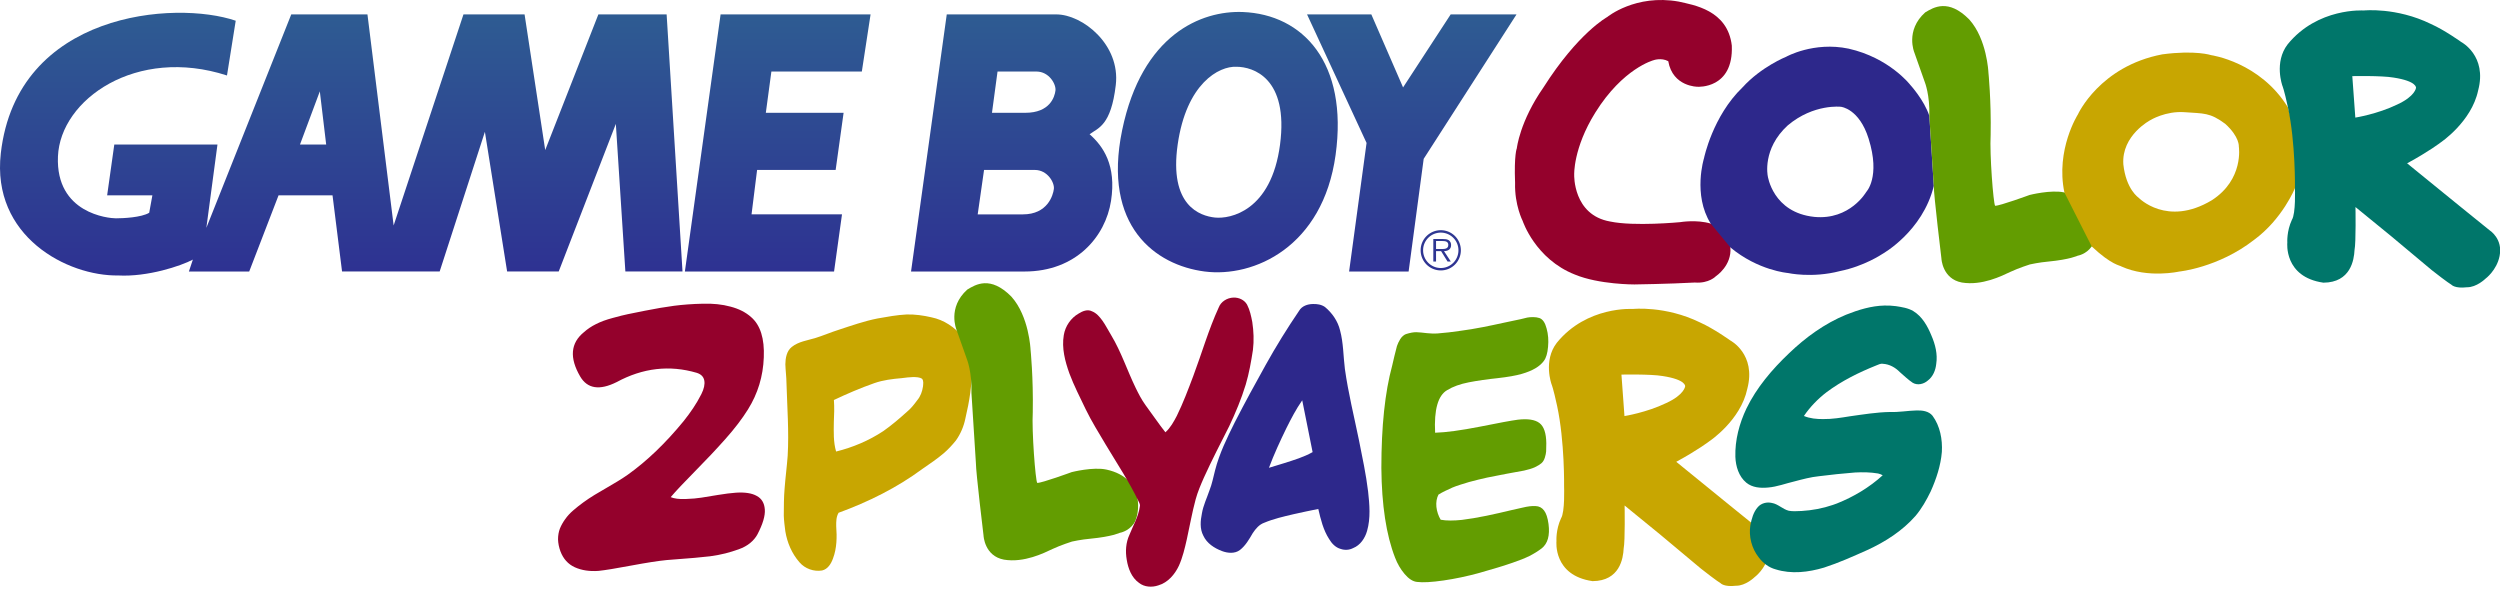<?xml version="1.0" encoding="UTF-8" standalone="no"?>
<svg
   version="1.2"
   width="934.577"
   height="221.823"
   xml:space="preserve"
   id="svg14"
   sodipodi:docname="gbc2players.svg"
   inkscape:version="1.3.2 (091e20e, 2023-11-25, custom)"
   xmlns:inkscape="http://www.inkscape.org/namespaces/inkscape"
   xmlns:sodipodi="http://sodipodi.sourceforge.net/DTD/sodipodi-0.dtd"
   xmlns="http://www.w3.org/2000/svg"
   xmlns:svg="http://www.w3.org/2000/svg"><defs
   id="defs14"><linearGradient
     id="f-0"
     gradientUnits="userSpaceOnUse"
     x1="538.598"
     y1="-0.713"
     x2="538.598"
     y2="98.787"
     gradientTransform="translate(-9.5978415e-4,-6.4086473e-4)"><stop
       offset=".005"
       style="stop-color:#2e5c92"
       id="stop11-9" /><stop
       offset="1"
       style="stop-color:#2e3192"
       id="stop12-4" /></linearGradient><linearGradient
     id="g-8"
     gradientUnits="userSpaceOnUse"
     x1="539.144"
     y1="-0.713"
     x2="539.144"
     y2="98.787"
     gradientTransform="translate(-9.5978415e-4,-6.4086473e-4)"><stop
       offset=".005"
       style="stop-color:#2e5c92"
       id="stop13-8" /><stop
       offset="1"
       style="stop-color:#2e3192"
       id="stop14-2" /></linearGradient><linearGradient
     id="a-4"
     gradientUnits="userSpaceOnUse"
     x1="527.771"
     y1="-0.713"
     x2="527.771"
     y2="98.787"
     gradientTransform="translate(-9.5978415e-4,-6.4086473e-4)"><stop
       offset=".005"
       style="stop-color:#2e5c92"
       id="stop15" /><stop
       offset="1"
       style="stop-color:#2e3192"
       id="stop16" /></linearGradient><linearGradient
     id="d-5"
     gradientUnits="userSpaceOnUse"
     x1="458.994"
     y1="-0.713"
     x2="458.994"
     y2="98.787"
     gradientTransform="translate(-9.5978415e-4,-6.4086473e-4)"><stop
       offset=".005"
       style="stop-color:#2e5c92"
       id="stop17" /><stop
       offset="1"
       style="stop-color:#2e3192"
       id="stop18" /></linearGradient><linearGradient
     id="linearGradient1"
     gradientUnits="userSpaceOnUse"
     x1="378.921"
     y1="-0.713"
     x2="378.921"
     y2="98.787"><stop
       offset=".005"
       style="stop-color:#2e5c92"
       id="stop19" /><stop
       offset="1"
       style="stop-color:#2e3192"
       id="stop20" /></linearGradient><linearGradient
     id="b-5"
     gradientUnits="userSpaceOnUse"
     x1="290.738"
     y1="-0.713"
     x2="290.738"
     y2="98.787"
     gradientTransform="translate(-9.5978415e-4,-6.4086473e-4)"><stop
       offset=".005"
       style="stop-color:#2e5c92"
       id="stop21" /><stop
       offset="1"
       style="stop-color:#2e3192"
       id="stop22" /></linearGradient><linearGradient
     id="c-1"
     gradientUnits="userSpaceOnUse"
     x1="127.571"
     y1="-0.713"
     x2="127.571"
     y2="98.787"
     gradientTransform="matrix(1,0,0,1,-9.5978193e-4,-6.4086325e-4)"><stop
       offset=".005"
       style="stop-color:#2e5c92"
       id="stop23" /><stop
       offset="1"
       style="stop-color:#2e3192"
       id="stop24" /></linearGradient></defs><sodipodi:namedview
   id="namedview14"
   pagecolor="#ffffff"
   bordercolor="#000000"
   borderopacity="0.25"
   inkscape:showpageshadow="2"
   inkscape:pageopacity="0.0"
   inkscape:pagecheckerboard="true"
   inkscape:deskcolor="#d1d1d1"
   inkscape:zoom="1.1568319"
   inkscape:cx="427.46054"
   inkscape:cy="131.82555"
   inkscape:window-width="2560"
   inkscape:window-height="1351"
   inkscape:window-x="-9"
   inkscape:window-y="-9"
   inkscape:window-maximized="1"
   inkscape:current-layer="svg14" />
    <linearGradient
   id="a"
   gradientUnits="userSpaceOnUse"
   x1="527.771"
   y1="-0.713"
   x2="527.771"
   y2="98.787">
        <stop
   offset=".005"
   style="stop-color:#2e5c92"
   id="stop1" />
        <stop
   offset="1"
   style="stop-color:#2e3192"
   id="stop2" />
    </linearGradient>
    
    <linearGradient
   id="b"
   gradientUnits="userSpaceOnUse"
   x1="290.738"
   y1="-0.713"
   x2="290.738"
   y2="98.787">
        <stop
   offset=".005"
   style="stop-color:#2e5c92"
   id="stop3" />
        <stop
   offset="1"
   style="stop-color:#2e3192"
   id="stop4" />
    </linearGradient>
    
    <linearGradient
   id="c"
   gradientUnits="userSpaceOnUse"
   x1="127.571"
   y1="-0.713"
   x2="127.571"
   y2="98.787">
        <stop
   offset=".005"
   style="stop-color:#2e5c92"
   id="stop5" />
        <stop
   offset="1"
   style="stop-color:#2e3192"
   id="stop6" />
    </linearGradient>
    
    <linearGradient
   id="d"
   gradientUnits="userSpaceOnUse"
   x1="458.994"
   y1="-0.713"
   x2="458.994"
   y2="98.787">
        <stop
   offset=".005"
   style="stop-color:#2e5c92"
   id="stop7" />
        <stop
   offset="1"
   style="stop-color:#2e3192"
   id="stop8" />
    </linearGradient>
    
    <linearGradient
   id="e"
   gradientUnits="userSpaceOnUse"
   x1="378.921"
   y1="-0.713"
   x2="378.921"
   y2="98.787">
        <stop
   offset=".005"
   style="stop-color:#2e5c92"
   id="stop9" />
        <stop
   offset="1"
   style="stop-color:#2e3192"
   id="stop10" />
    </linearGradient>
    
    <linearGradient
   id="f"
   gradientUnits="userSpaceOnUse"
   x1="538.598"
   y1="-0.713"
   x2="538.598"
   y2="98.787">
        <stop
   offset=".005"
   style="stop-color:#2e5c92"
   id="stop11" />
        <stop
   offset="1"
   style="stop-color:#2e3192"
   id="stop12" />
    </linearGradient>
    
    <linearGradient
   id="g"
   gradientUnits="userSpaceOnUse"
   x1="539.144"
   y1="-0.713"
   x2="539.144"
   y2="98.787">
        <stop
   offset=".005"
   style="stop-color:#2e5c92"
   id="stop13" />
        <stop
   offset="1"
   style="stop-color:#2e3192"
   id="stop14" />
    </linearGradient>
    <g
   id="g1"
   inkscape:label="Gameboy"
   transform="translate(-9.5978415e-4,4.463)"><path
     fill="url(#c)"
     d="m 112.146,49.565 7.416,-19.874 2.375,19.874 z m -8.009,18.987 h 20.172 l 3.563,28.48 h 36.488 l 16.91,-52.213 8.309,52.213 h 19.283 l 21.359,-55.179 3.561,55.179 h 21.359 L 249.207,0.913 H 223.693 L 203.818,51.641 196.103,0.913 H 173.261 L 147.156,79.825 137.365,0.913 h -28.48 l -31.744,79.8 4.154,-31.149 H 42.729 l -2.672,18.987 h 16.912 l -1.188,6.526 c -2.967,1.778 -9.789,2.075 -12.459,2.075 -2.67,0 -22.545,-1.778 -21.656,-23.139 C 22.555,32.654 51.035,12.778 84.854,23.754 L 88.12,3.284 C 65.572,-4.427 6.354,-0.111 0.305,52.828 -3.254,83.976 25.226,98.81 44.211,98.516 55.188,99.11 67.649,94.955 72.098,92.581 l -1.482,4.451 h 22.547 z"
     id="path6"
     inkscape:label="GAM"
     style="fill:url(#c)" /><path
     fill="url(#b)"
     d="m 311.798,97.041 2.967,-21.37 h -33.814 l 2.076,-16.605 h 29.365 l 2.971,-21.36 h -29.072 l 2.078,-15.43 h 33.812 l 3.266,-21.359 h -56.068 l -13.35,96.124 z"
     id="path4"
     inkscape:label="E"
     style="fill:url(#b)" /><path
     fill="url(#e)"
     d="m 370.833,37.706 h 12.461 c 9.197,0 10.977,-5.934 11.271,-8.305 0.297,-2.375 -2.371,-7.122 -7.117,-7.122 h -14.537 z m -5.339,37.971 h 16.912 c 9.193,0 11.27,-7.118 11.564,-9.493 0.299,-2.373 -2.371,-7.117 -7.117,-7.117 H 367.869 Z M 340.576,97.038 353.926,0.92 h 40.938 c 9.793,0 24.031,11.274 22.252,26.403 -1.779,15.13 -6.527,16.02 -9.791,18.393 5.045,4.447 10.088,11.568 8.012,24.918 -2.078,13.353 -13.055,26.403 -32.338,26.403 z"
     id="path10"
     inkscape:label="B"
     style="fill:url(#e)" /><path
     fill="url(#d)"
     d="m 464.582,0.028 c -15.428,-0.594 -37.678,8.306 -45.094,44.204 -7.416,35.894 12.459,50.431 30.852,52.804 18.396,2.373 44.205,-9.196 48.951,-43.609 C 504.039,19.013 487.125,0.919 464.582,0.028 Z m -2.374,20.47 c 6.229,0 19.578,4.154 16.314,29.071 -3.264,24.92 -18.689,27.887 -24.326,27.292 -5.639,-0.594 -17.207,-4.447 -13.943,-27.292 3.262,-22.841 15.424,-29.368 21.955,-29.071 z"
     id="path8"
     inkscape:label="O"
     style="fill:url(#d)" /><path
     fill="url(#a)"
     d="m 488.615,0.917 h 24.029 l 11.869,27.298 17.799,-27.298 h 24.615 l -34.707,53.996 -5.635,42.128 h -22.248 l 6.526,-48.068 z"
     id="path2"
     inkscape:label="Y"
     style="fill:url(#a)" /><path
     fill="url(#f)"
     d="m 538.619,82.498 c -3.66,0 -6.615,2.951 -6.615,6.593 a 6.608,6.608 0 0 0 6.615,6.634 c 3.641,0 6.592,-2.953 6.592,-6.634 a 6.596,6.596 0 0 0 -6.592,-6.593 v -0.907 a 7.5,7.5 0 0 1 7.498,7.5 c 0,4.173 -3.35,7.538 -7.498,7.538 a 7.526,7.526 0 0 1 -7.539,-7.538 c 0,-4.135 3.365,-7.499 7.539,-7.499 z"
     id="path12"
     inkscape:label="Circle"
     style="fill:url(#f)" /><path
     fill="url(#g)"
     d="m 536.839,85.639 h 2.402 c 1.045,0 2.182,0.156 2.182,1.457 0,1.711 -1.828,1.516 -3.01,1.516 l -1.574,-0.002 v 0.809 h 1.893 l 2.4,3.878 h 1.219 l -2.539,-3.878 c 1.496,-0.038 2.656,-0.648 2.656,-2.302 0,-0.71 -0.313,-1.457 -0.943,-1.813 -0.629,-0.373 -1.34,-0.412 -2.049,-0.412 h -3.656 v 8.403 h 1.02 v -7.656 z"
     id="path14"
     inkscape:label="R"
     style="fill:url(#g)" /></g>
<g
   id="g2"
   transform="matrix(1.643,0,0,1.643,3.176,0.002)"
   inkscape:label="Color"><path
     fill="#94012c"
     d="m 387.3,50.872 c -3.229,-0.969 -6.938,-0.327 -6.938,-0.327 0,0 -10.485,1.011 -15.945,-0.146 -8.457,-1.48 -8.174,-10.592 -8.174,-10.592 0,0 -0.283,-6.039 4.813,-14.208 6.289,-10.088 13.23,-11.895 13.23,-11.895 0,0 1.733,-0.649 3.36,0.217 1.013,5.854 6.688,5.818 6.688,5.818 0,0 8.171,0.545 7.771,-9.359 -0.938,-8.138 -8.782,-9.257 -12.074,-10.018 -9.864,-1.771 -16.269,3.508 -16.269,3.508 0,0 -6.614,3.578 -14.531,16.051 -5.391,7.735 -6.04,13.811 -6.04,13.811 0,0 -0.649,1.446 -0.396,7.883 -0.145,5.023 1.737,8.676 1.737,8.676 0,0 2.854,8.645 11.891,12.187 5.497,2.276 13.525,2.241 13.525,2.241 0,0 7.771,-0.108 13.733,-0.435 3.255,0.252 4.812,-1.447 4.812,-1.447 0,0 3.648,-2.385 3.289,-6.543 0,0 -0.708,-4.295 -4.482,-5.422"
     id="path3-2"
     inkscape:label="C" /><path
     fill="#2d288b"
     d="m 437.047,26.359 c -1.192,-3.612 -4.341,-7.049 -4.341,-7.049 0,0 -4.731,-6.146 -14.024,-8.242 -7.956,-1.664 -14.208,1.845 -14.208,1.845 0,0 -5.677,2.275 -9.943,6.978 -6.796,6.542 -8.749,16.088 -8.749,16.088 0,0 -2.604,8.314 1.521,14.896 l 4.482,5.422 c 6.326,5.279 13.087,5.819 13.087,5.819 0,0 5.46,1.229 11.824,-0.434 5.563,-1.122 9.614,-3.869 9.614,-3.869 0,0 9.222,-5.097 11.749,-15.509 z M 422.69,43.676 c 0,0 -3.686,6.437 -11.782,5.675 -9.51,-0.975 -10.628,-9.325 -10.628,-9.325 0,0 -1.305,-6.146 4.553,-11.498 5.931,-4.987 12.113,-4.229 12.113,-4.229 0,0 4.154,0.397 6.292,7.268 2.744,8.747 -0.548,12.109 -0.548,12.109"
     id="path1-8"
     inkscape:label="O" /><path
     fill="#639d01"
     d="m 467.773,43.787 c -3.044,-0.672 -7.917,0.575 -7.917,0.575 0,0 -6.796,2.493 -7.845,2.458 -0.396,-0.577 -1.263,-11.677 -1.012,-16.123 0.146,-7.846 -0.509,-14.243 -0.509,-14.243 0,0 -0.323,-7.558 -4.373,-12.039 -4.771,-4.811 -8.101,-2.747 -10.016,-1.593 -4.591,4.122 -2.457,9.146 -2.457,9.146 l 2.389,6.762 c 0,0 1.155,2.894 1.012,7.628 l 1.012,15.944 c 0,2.133 1.737,16.484 1.737,16.484 0,0 0.176,4.665 4.661,5.496 4.593,0.759 9.109,-1.52 11.025,-2.423 1.917,-0.901 4.447,-1.697 4.447,-1.697 0,0 2.098,-0.471 4.194,-0.65 4.916,-0.472 6.688,-1.338 6.688,-1.338 0,0 1.901,-0.286 3.184,-2.099 1.278,-1.81 2.826,-10.302 -6.22,-12.288"
     id="path2-8"
     inkscape:label="L"
     sodipodi:nodetypes="ccccccccccccccccccc" /><path
     fill="#c8a601"
     d="m 518.642,24.443 c -6.325,-10.339 -17.46,-11.894 -17.46,-11.894 0,0 -3.543,-1.194 -11.133,-0.183 -14.246,2.713 -19.2,13.667 -19.2,13.667 0,0 -5.099,8.024 -3.074,17.75 l 6.224,12.292 c 4.59,4.302 6.469,4.302 6.757,4.558 6.076,2.747 13.125,1.156 13.125,1.156 0,0 8.895,-0.867 17.029,-7.194 6.506,-4.771 9.326,-11.786 9.326,-11.786 l 0.863,-9.41 z m -17.316,21.113 c -10.231,6.146 -16.668,-0.579 -16.668,-0.579 0,0 -2.855,-1.88 -3.47,-7.593 -0.438,-6.615 6.146,-10.05 6.146,-10.05 0,0 3.471,-2.134 7.81,-1.808 4.339,0.324 5.708,0.035 9.219,2.64 3.324,3.002 3.107,5.206 3.107,5.206 0,0 1.195,7.449 -6.144,12.184"
     id="path7-5"
     inkscape:label="O" /><path
     fill="#00766a"
     d="m 520.234,42.809 c 0,0 0.218,5.783 -0.688,7.194 -1.229,2.639 -1.047,5.206 -1.047,5.206 0,0 -0.835,7.809 8.209,9.107 6.214,-0.035 6.971,-5.206 7.081,-7.411 0.36,-1.732 0.217,-9.798 0.217,-9.798 l 8.063,6.581 c 0,0 5.856,4.917 9.295,7.772 3.581,2.818 4.479,3.325 4.479,3.325 0,0 0.763,0.901 3.506,0.577 2.211,0.038 4.234,-1.952 4.234,-1.952 0,0 2.563,-1.875 3.214,-5.167 0.795,-3.905 -2.24,-5.821 -2.24,-5.821 0,0 -11.205,-9.039 -18.798,-15.258 5.097,-2.783 7.556,-4.699 7.556,-4.699 0,0 7.088,-4.698 8.604,-11.896 2.099,-7.918 -3.867,-11.024 -3.867,-11.024 0,0 -3.726,-2.676 -6.87,-4.087 -7.92,-3.868 -15.293,-3.073 -15.293,-3.073 0,0 -10.483,-0.722 -17.316,7.703 -3.144,4.083 -1.19,9.436 -1.19,9.436 0,0 0.388,0.857 1.263,4.916 1.753,8.167 1.588,18.369 1.588,18.369 z m 13.738,-16.053 -0.688,-9.435 c 0,0 6.614,-0.146 9.363,0.324 5.426,0.831 5.134,2.352 5.134,2.352 0,0 -0.181,1.915 -4.303,3.796 -4.48,2.17 -9.506,2.963 -9.506,2.963"
     id="path8-1"
     inkscape:label="R"
     sodipodi:nodetypes="ccccccccccccccccccccccccccccc" /></g><g
   id="g22"
   inkscape:label="Gameboy"
   transform="translate(-279.593,147.665)" /><g
   id="g4"
   inkscape:label="2 Players"
   transform="translate(-227.208,-110.024)"><path
     style="font-size:131.278px;line-height:0;font-family:'CC Rick Veitch';-inkscape-font-specification:'CC Rick Veitch';text-align:center;letter-spacing:0px;word-spacing:0px;text-anchor:middle;fill:#94012c;stroke-width:4.102;paint-order:stroke markers fill"
     d="m 510.365,309.78 c -0.641,1.197 -1.56,2.286 -2.756,3.269 -1.154,0.94 -2.564,1.709 -4.231,2.308 -1.667,0.598 -3.333,1.111 -5,1.538 -1.667,0.427 -3.59,0.791 -5.769,1.09 -2.179,0.256 -4.081,0.449 -5.705,0.577 -1.581,0.128 -3.461,0.278 -5.641,0.449 -2.179,0.171 -3.803,0.299 -4.872,0.385 -3.077,0.299 -7.478,0.983 -13.205,2.051 -5.684,1.068 -9.743,1.731 -12.179,1.987 -3.376,0.256 -6.346,-0.192 -8.91,-1.346 -2.521,-1.154 -4.316,-3.141 -5.384,-5.961 -0.556,-1.538 -0.855,-3.034 -0.897,-4.487 0,-1.453 0.235,-2.799 0.705,-4.038 0.513,-1.239 1.175,-2.414 1.987,-3.526 0.812,-1.154 1.816,-2.244 3.013,-3.269 1.239,-1.068 2.479,-2.051 3.718,-2.949 1.282,-0.94 2.692,-1.88 4.231,-2.82 1.581,-0.94 3.034,-1.795 4.359,-2.564 1.325,-0.769 2.735,-1.603 4.231,-2.5 1.538,-0.94 2.82,-1.773 3.846,-2.5 7.179,-5.128 14.145,-11.816 20.897,-20.063 1.325,-1.667 2.5,-3.269 3.526,-4.808 1.068,-1.581 2.094,-3.333 3.077,-5.256 0.983,-1.966 1.346,-3.654 1.09,-5.064 -0.256,-1.41 -1.197,-2.372 -2.82,-2.885 -10.171,-2.991 -20.149,-1.838 -29.935,3.461 -6.41,3.205 -10.961,2.5 -13.653,-2.115 -4.06,-6.966 -3.59,-12.478 1.41,-16.538 1.282,-1.154 2.778,-2.158 4.487,-3.013 1.752,-0.897 3.846,-1.667 6.282,-2.308 2.479,-0.684 4.359,-1.154 5.641,-1.41 1.325,-0.299 3.44,-0.726 6.346,-1.282 4.06,-0.812 7.713,-1.432 10.961,-1.859 3.29,-0.427 6.837,-0.684 10.641,-0.769 3.846,-0.128 7.329,0.235 10.448,1.09 3.12,0.812 5.684,2.115 7.692,3.91 3.461,2.991 5.043,8.013 4.743,15.064 -0.256,7.051 -2.222,13.525 -5.897,19.422 -2.179,3.504 -5,7.201 -8.461,11.089 -3.419,3.846 -7.201,7.863 -11.346,12.051 -4.102,4.145 -7.137,7.372 -9.102,9.679 1.325,0.556 3.162,0.791 5.513,0.705 2.393,-0.086 4.38,-0.256 5.961,-0.513 1.624,-0.256 3.718,-0.598 6.282,-1.026 2.607,-0.427 4.829,-0.705 6.666,-0.833 3.376,-0.214 5.961,0.192 7.756,1.218 1.838,0.983 2.842,2.671 3.013,5.064 0.171,2.35 -0.748,5.449 -2.756,9.295 z"
     id="text1-5"
     inkscape:label="2"
     aria-label="2 PLAYERS"
     sodipodi:nodetypes="ccssccscccccccccccscccccscccccccccccccccccccccccc" /><path
     id="path1-1"
     style="font-size:131.278px;line-height:0;font-family:'CC Rick Veitch';-inkscape-font-specification:'CC Rick Veitch';text-align:center;letter-spacing:0px;word-spacing:0px;text-anchor:middle;fill:#c8a601;fill-opacity:1;stroke-width:3.693;paint-order:stroke markers fill"
     inkscape:label="P"
     d="m 566.164,227.58 c -3.669,0.186 -7.295,0.859 -10.907,1.498 -4.931,0.973 -9.685,2.65 -14.452,4.211 -2.906,0.918 -5.71,2.126 -8.614,3.04 -3.041,0.951 -6.424,1.334 -8.984,3.387 -1.944,1.528 -2.376,4.172 -2.409,6.497 0.078,2.389 0.397,4.709 0.421,7.039 0.265,9.053 0.97,18.116 0.446,27.172 -0.298,4.06 -0.841,8.099 -1.143,12.159 -0.299,3.389 -0.279,6.796 -0.308,10.196 0.068,1.979 0.32,3.882 0.572,5.842 0.689,4.255 2.461,8.4 5.325,11.645 2.038,2.358 5.346,3.535 8.412,3.022 2.164,-0.49 3.402,-2.57 4.093,-4.514 1.452,-3.836 1.496,-8.023 1.191,-12.061 -0.021,-1.695 -0.005,-3.503 0.894,-5.002 11.102,-4.051 21.813,-9.352 31.333,-16.398 2.728,-1.879 5.482,-3.728 8.007,-5.879 1.659,-1.428 3.153,-3.054 4.525,-4.757 1.742,-2.449 2.938,-5.271 3.529,-8.216 1.466,-6.301 2.656,-12.765 2.23,-19.262 -0.225,-3.864 -0.738,-7.996 -3.18,-11.154 -2.931,-3.67 -7.075,-6.447 -11.708,-7.394 -3.032,-0.705 -6.155,-1.151 -9.274,-1.072 z m 2.504,23.393 c 1.095,0.053 2.315,0.024 3.25,0.668 0.632,0.787 0.405,1.92 0.336,2.856 -0.281,1.861 -0.923,3.693 -2.154,5.145 -1.14,1.536 -2.31,3.061 -3.8,4.279 -2.846,2.57 -5.77,5.074 -8.912,7.276 -5.367,3.543 -11.384,6.087 -17.623,7.622 -1.046,-3.568 -0.894,-7.338 -0.845,-11.016 0.144,-2.746 0.217,-5.5 0.025,-8.246 4.929,-2.33 9.943,-4.491 15.088,-6.295 3.293,-1.162 6.774,-1.577 10.234,-1.873 1.461,-0.188 2.928,-0.375 4.402,-0.416 z" /><path
     fill="#639d01"
     d="m 640.847,285.571 c -5.001,-1.104 -13.007,0.945 -13.007,0.945 0,0 -11.165,4.096 -12.888,4.038 -0.651,-0.948 -2.075,-19.184 -1.663,-26.488 0.24,-12.89 -0.836,-23.4 -0.836,-23.4 0,0 -0.531,-12.417 -7.184,-19.779 -7.838,-7.904 -13.309,-4.513 -16.455,-2.617 -7.542,6.772 -4.037,15.026 -4.037,15.026 l 3.925,11.109 c 0,0 1.898,4.755 1.663,12.532 l 1.663,26.194 c 0,3.504 2.854,27.081 2.854,27.081 0,0 0.289,7.664 7.657,9.029 7.546,1.247 14.965,-2.497 18.113,-3.981 3.149,-1.48 7.306,-2.788 7.306,-2.788 0,0 3.447,-0.774 6.89,-1.068 8.076,-0.775 10.988,-2.198 10.988,-2.198 0,0 3.123,-0.47 5.231,-3.448 2.1,-2.974 4.643,-16.925 -10.219,-20.188"
     id="path2-8-0"
     inkscape:label="L"
     sodipodi:nodetypes="ccccccccccccccccccc"
     style="stroke-width:1.643" /><path
     id="path1-860"
     style="font-size:131.278px;line-height:0;font-family:'CC Rick Veitch';-inkscape-font-specification:'CC Rick Veitch';text-align:center;letter-spacing:0px;word-spacing:0px;text-anchor:middle;fill:#94012c;stroke-width:4.102;paint-order:stroke markers fill"
     inkscape:label="y"
     d="m 688.256,221.27 c -2.331,0.101 -4.645,1.51 -5.478,3.747 -3.781,8.27 -6.289,17.036 -9.475,25.536 -1.9,5.046 -3.804,10.108 -6.177,14.955 -1.118,2.137 -2.384,4.458 -4.254,6.123 -2.597,-3.286 -4.923,-6.777 -7.424,-10.135 -1.499,-2.057 -2.669,-4.375 -3.754,-6.591 -3.131,-6.467 -5.362,-13.372 -9.083,-19.549 -1.11,-1.801 -2.041,-3.714 -3.269,-5.44 -1.046,-1.433 -2.235,-2.877 -3.943,-3.529 -1.647,-0.845 -3.515,-0.053 -4.955,0.852 -2.942,1.68 -5.006,4.715 -5.558,8.05 -0.833,4.869 0.469,9.796 2.101,14.36 1.708,4.584 3.97,8.934 6.069,13.346 2.236,4.624 4.991,8.973 7.594,13.395 4.19,6.989 8.65,13.699 12.194,21.061 0.309,0.65 0.694,1.306 0.444,2.041 -0.51,3.725 -2.499,6.99 -3.854,10.438 -1.36,2.906 -1.57,6.216 -1.018,9.346 0.52,3.26 1.79,6.654 4.576,8.638 2.023,1.608 4.845,1.756 7.225,0.945 3.587,-1.042 6.176,-4.096 7.711,-7.375 1.397,-3.134 2.184,-6.499 2.939,-9.834 1.115,-5.011 1.974,-10.052 3.307,-14.944 0.75,-2.789 1.97,-5.611 3.131,-8.233 2.934,-6.476 6.215,-12.788 9.417,-19.133 2.387,-5.04 4.541,-10.209 6.172,-15.546 1.26,-4.233 2.022,-8.598 2.695,-12.958 0.424,-3.458 0.27,-6.98 -0.244,-10.42 -0.429,-2.224 -0.899,-4.499 -1.957,-6.52 -1.027,-1.798 -3.111,-2.716 -5.133,-2.629 z" /><path
     d="m 717.966,223.676 c -1.947,0.032 -4.074,0.739 -5.101,2.51 -4.471,6.575 -8.66,13.339 -12.525,20.288 -3.96,7.103 -7.859,14.242 -11.564,21.483 -2.86,5.773 -5.739,11.607 -7.333,17.881 -0.66,2.517 -1.125,5.093 -2.101,7.518 -0.967,2.848 -2.31,5.585 -2.819,8.572 -0.56,2.748 -0.837,5.781 0.526,8.35 1.31,2.855 4.101,4.657 6.945,5.741 2.134,0.812 4.799,1.069 6.726,-0.377 2.128,-1.65 3.472,-4.041 4.808,-6.324 1.082,-1.614 2.401,-3.229 4.305,-3.881 3.444,-1.453 7.225,-2.311 10.912,-3.181 3.075,-0.703 6.159,-1.337 9.277,-1.971 0.906,3.874 1.861,7.853 4.04,11.238 0.988,1.669 2.419,3.207 4.355,3.717 1.508,0.515 3.195,0.422 4.614,-0.315 2.717,-1.074 4.456,-3.711 5.23,-6.433 1.372,-4.788 0.92,-9.843 0.384,-14.722 -0.777,-6.439 -2.141,-12.788 -3.41,-19.143 -1.826,-8.894 -4.006,-17.668 -5.267,-26.657 -0.611,-4.816 -0.531,-9.736 -1.809,-14.452 -0.83,-3.431 -2.939,-6.488 -5.638,-8.724 -1.313,-0.931 -2.981,-1.173 -4.556,-1.119 z m -3.927,36.089 c 1.294,6.403 2.542,12.855 3.861,19.274 -3.283,1.862 -6.957,2.95 -10.496,4.084 -1.934,0.623 -3.87,1.178 -5.828,1.782 1.902,-5.072 4.156,-9.971 6.54,-14.854 1.78,-3.559 3.618,-7.11 5.904,-10.376 l 0.018,0.086 z"
     style="font-size:131.278px;line-height:0;font-family:'CC Rick Veitch';-inkscape-font-specification:'CC Rick Veitch';text-align:center;letter-spacing:0px;word-spacing:0px;text-anchor:middle;fill:#2d288b;fill-opacity:1;stroke-width:3.611;paint-order:stroke markers fill"
     id="path1-13"
     inkscape:label="A" /><path
     d="m 806.094,305.924 c 0.555,4.281 -0.297,7.314 -2.557,9.097 -1.348,1.031 -2.874,1.982 -4.578,2.854 -1.705,0.832 -3.786,1.665 -6.243,2.497 -2.418,0.832 -4.321,1.447 -5.708,1.843 -1.387,0.436 -3.627,1.09 -6.719,1.962 -4.598,1.268 -9.097,2.22 -13.497,2.854 -4.4,0.634 -7.69,0.813 -9.87,0.535 -1.546,-0.159 -3.092,-1.15 -4.638,-2.973 -1.506,-1.784 -2.696,-3.825 -3.568,-6.124 -3.29,-8.443 -4.995,-19.602 -5.114,-33.476 0,-15.618 1.348,-28.382 4.043,-38.292 0.198,-0.714 0.476,-1.903 0.832,-3.568 0.396,-1.705 0.714,-2.953 0.951,-3.746 0.277,-0.832 0.694,-1.705 1.249,-2.616 0.595,-0.912 1.288,-1.526 2.081,-1.843 1.625,-0.515 2.953,-0.753 3.984,-0.714 1.031,0.04 2.339,0.159 3.924,0.357 1.625,0.159 2.894,0.198 3.805,0.119 1.467,-0.119 2.914,-0.258 4.341,-0.416 1.427,-0.159 2.914,-0.357 4.46,-0.595 1.586,-0.238 2.914,-0.436 3.984,-0.595 1.11,-0.198 2.537,-0.456 4.281,-0.773 1.744,-0.357 3.013,-0.614 3.805,-0.773 0.793,-0.159 2.18,-0.456 4.162,-0.892 2.022,-0.436 3.33,-0.714 3.924,-0.832 0.476,-0.079 1.229,-0.238 2.259,-0.476 1.031,-0.277 1.843,-0.476 2.438,-0.595 0.595,-0.119 1.328,-0.178 2.2,-0.178 0.872,0 1.665,0.119 2.378,0.357 1.229,0.436 2.121,1.744 2.676,3.924 0.595,2.141 0.773,4.42 0.535,6.838 -0.198,2.378 -0.714,4.123 -1.546,5.232 -1.506,2.101 -4.261,3.726 -8.265,4.876 -2.18,0.634 -5.213,1.169 -9.097,1.605 -3.845,0.396 -7.413,0.912 -10.703,1.546 -3.25,0.634 -5.946,1.605 -8.087,2.914 -3.449,1.982 -4.955,7.294 -4.519,15.935 4.043,-0.119 9.613,-0.872 16.708,-2.259 7.096,-1.427 11.833,-2.299 14.211,-2.616 3.726,-0.436 6.422,-0.02 8.087,1.249 1.665,1.268 2.517,3.786 2.557,7.551 0,1.348 -0.02,2.359 -0.059,3.032 -0.04,0.634 -0.198,1.407 -0.476,2.319 -0.277,0.912 -0.714,1.625 -1.308,2.141 -0.555,0.476 -1.368,0.971 -2.438,1.487 -1.07,0.476 -2.418,0.892 -4.043,1.249 -0.317,0.079 -1.407,0.277 -3.27,0.595 -1.823,0.317 -3.013,0.535 -3.568,0.654 -0.515,0.079 -1.625,0.297 -3.33,0.654 -1.705,0.317 -2.914,0.555 -3.627,0.714 -0.674,0.159 -1.784,0.416 -3.33,0.773 -1.506,0.357 -2.656,0.654 -3.449,0.892 -0.793,0.238 -1.823,0.555 -3.092,0.951 -1.268,0.396 -2.319,0.773 -3.151,1.13 -0.832,0.357 -1.724,0.773 -2.676,1.249 -0.912,0.436 -1.744,0.892 -2.497,1.368 -0.674,1.308 -0.932,2.834 -0.773,4.578 0.198,1.744 0.733,3.35 1.605,4.816 1.07,0.198 2.279,0.297 3.627,0.297 1.348,0 2.775,-0.079 4.281,-0.238 1.506,-0.198 2.993,-0.416 4.46,-0.654 1.467,-0.238 3.052,-0.535 4.757,-0.892 1.705,-0.357 3.25,-0.694 4.638,-1.011 1.387,-0.317 2.914,-0.674 4.578,-1.07 1.705,-0.396 3.112,-0.714 4.222,-0.951 1.942,-0.476 3.568,-0.674 4.876,-0.595 1.348,0.04 2.418,0.595 3.211,1.665 0.793,1.031 1.348,2.715 1.665,5.054 z"
     style="font-size:131.278px;line-height:0;font-family:'CC Rick Veitch';-inkscape-font-specification:'CC Rick Veitch';text-align:center;letter-spacing:0px;word-spacing:0px;text-anchor:middle;fill:#639d01;fill-opacity:1;stroke-width:3.805;paint-order:stroke markers fill"
     id="path1-0"
     inkscape:label="E" /><path
     d="m 811.912,291.935 c 0,0 0.358,9.501 -1.13,11.819 -2.019,4.336 -1.72,8.553 -1.72,8.553 0,0 -1.372,12.829 13.486,14.962 10.209,-0.058 11.453,-8.553 11.633,-12.175 0.591,-2.845 0.357,-16.097 0.357,-16.097 l 13.247,10.812 c 0,0 9.621,8.078 15.271,12.769 5.883,4.63 7.358,5.463 7.358,5.463 0,0 1.254,1.48 5.76,0.948 3.632,0.062 6.956,-3.207 6.956,-3.207 0,0 4.211,-3.08 5.28,-8.489 1.306,-6.415 -3.68,-9.563 -3.68,-9.563 0,0 -18.409,-14.85 -30.883,-25.067 8.374,-4.572 12.414,-7.72 12.414,-7.72 0,0 11.645,-7.718 14.135,-19.544 3.448,-13.008 -6.353,-18.111 -6.353,-18.111 0,0 -6.121,-4.396 -11.287,-6.714 -13.012,-6.355 -25.125,-5.049 -25.125,-5.049 0,0 -17.222,-1.186 -28.448,12.655 -5.165,6.708 -1.955,15.502 -1.955,15.502 0,0 0.637,1.408 2.075,8.076 2.88,13.417 2.609,30.178 2.609,30.178 z m 22.57,-26.373 -1.13,-15.501 c 0,0 10.866,-0.24 15.382,0.532 8.914,1.365 8.435,3.864 8.435,3.864 0,0 -0.297,3.146 -7.069,6.236 -7.36,3.565 -15.617,4.868 -15.617,4.868"
     style="fill:#c8a601;fill-opacity:1;stroke-width:1.643"
     id="path1-9"
     inkscape:label="R" /><path
     d="m 931.697,224.244 c -4.967,0.116 -9.787,1.604 -14.369,3.428 -8.023,3.303 -15.155,8.485 -21.383,14.475 -6.279,5.98 -12.033,12.706 -15.844,20.551 -2.684,5.624 -4.337,11.843 -4.161,18.104 0.136,3.548 1.26,7.317 4.08,9.657 2.249,1.858 5.335,2.086 8.126,1.82 3.402,-0.274 6.608,-1.534 9.911,-2.301 3.005,-0.797 6.104,-1.624 9.13,-1.928 4.48,-0.569 9.01,-1.041 13.467,-1.391 2.871,-0.154 5.777,-0.115 8.616,0.365 0.61,0.146 1.214,0.348 1.755,0.669 -4.978,4.541 -10.861,8.044 -17.108,10.537 -0.46,0.16 -1.067,0.403 -1.559,0.559 -3.729,1.282 -7.756,2.028 -11.614,2.253 -1.595,0.028 -3.222,0.22 -4.798,-0.074 -2.314,-0.569 -4.005,-2.54 -6.388,-2.934 -1.882,-0.439 -4.001,0.102 -5.267,1.61 -1.613,1.847 -2.257,4.312 -2.732,6.662 -0.685,4.225 0.462,8.717 3.117,12.082 1.568,2.111 3.764,3.793 6.327,4.478 5.896,1.855 12.267,1.081 18.091,-0.661 5.522,-1.785 10.822,-4.176 16.117,-6.534 6.746,-3.083 13.165,-7.192 18.09,-12.8 2.309,-2.748 4.091,-5.902 5.65,-9.123 2.103,-4.683 3.753,-9.65 4.184,-14.79 0.263,-4.697 -0.656,-9.647 -3.475,-13.504 -1.427,-1.777 -3.869,-2.055 -5.998,-1.995 -3.289,0.081 -6.551,0.705 -9.849,0.574 -5.043,0.081 -10.032,0.916 -15.018,1.603 -3.33,0.538 -6.675,1.095 -10.061,1.047 -2.425,0.009 -4.916,-0.202 -7.169,-1.156 2.297,-3.397 5.274,-6.443 8.471,-8.889 5.662,-4.237 11.991,-7.357 18.554,-9.999 0.821,-0.305 1.649,-0.805 2.582,-0.611 2.377,0.145 4.567,1.371 6.207,3.054 1.595,1.382 3.124,2.87 4.88,4.047 1.797,1.048 4.103,0.485 5.602,-0.831 1.959,-1.469 2.937,-3.878 3.172,-6.257 0.562,-3.616 -0.356,-7.278 -1.801,-10.582 -1.438,-3.522 -3.43,-7.104 -6.769,-9.138 -1.963,-1.174 -4.282,-1.5 -6.503,-1.851 -1.413,-0.185 -2.839,-0.257 -4.263,-0.227 z"
     style="font-size:131.278px;line-height:0;font-family:'CC Rick Veitch';-inkscape-font-specification:'CC Rick Veitch';text-align:center;letter-spacing:0px;word-spacing:0px;text-anchor:middle;fill:#00766a;fill-opacity:1;stroke-width:3.735;paint-order:stroke markers fill"
     id="path1-4"
     inkscape:label="S" /></g></svg>
